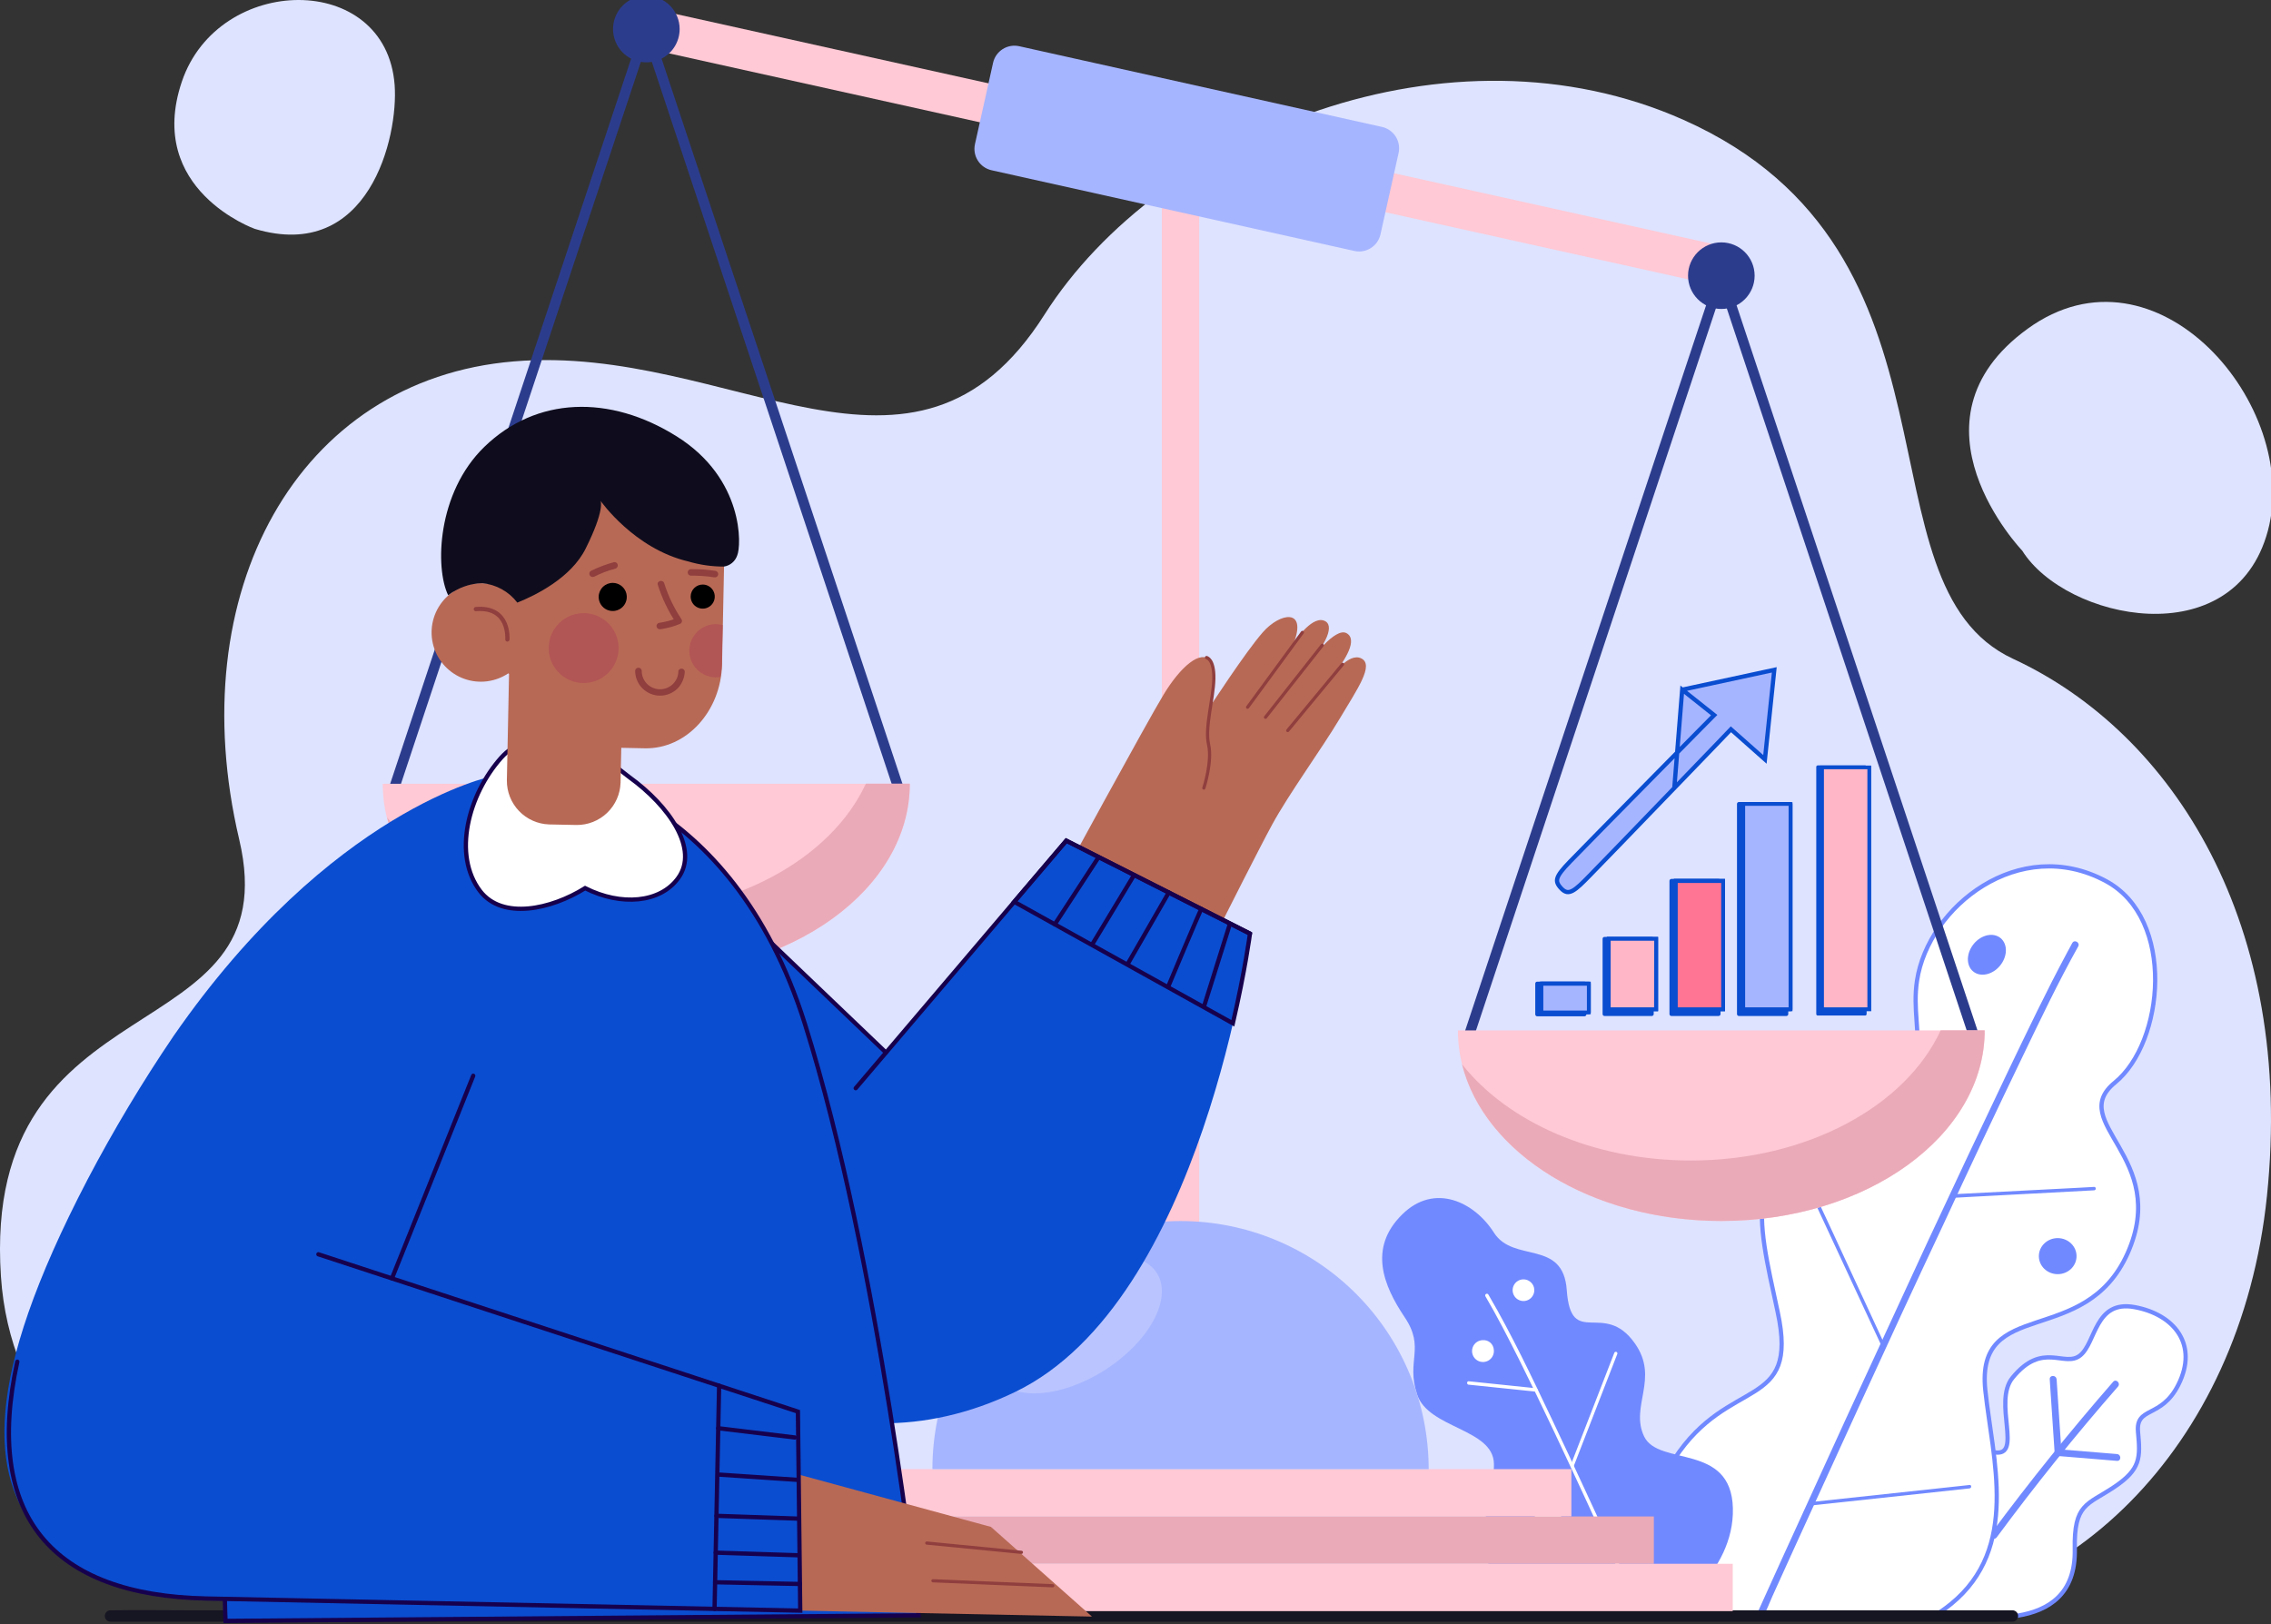 <svg width="534" height="382" viewBox="0 0 534 382" fill="none" xmlns="http://www.w3.org/2000/svg">
<rect x="0" y="0" width="534" height="382" fill="#333333" stroke="none"/>
<g clip-path="url(#clip0_3594_169827)">
<path d="M84.329 379.297C84.329 379.297 4.3 361.79 0.218 300.167C-4.476 229.178 68.251 248.298 56.243 197.391C42.58 139.382 69.85 89.213 120.874 84.987C171.899 80.76 214.816 122.501 245.601 73.983C272.814 31.166 340.949 3.744 395.863 28.19C465.37 59.114 435.628 137.444 473.363 154.938C511.099 172.432 539.639 217.461 533.051 281.235C526.883 341.132 484.827 380.51 438.417 379.897C415.672 379.609 327.399 380.235 248.073 379.897C165.504 379.597 84.329 379.297 84.329 379.297Z" fill="#DEE3FF"/>
<path d="M408.88 189.059H420.043V238.479H408.88V189.059Z" fill="#0A4DD0"/>
<path d="M408.881 238.929H420.044C420.163 238.929 420.277 238.882 420.361 238.798C420.445 238.713 420.492 238.599 420.492 238.479V189.059C420.492 188.94 420.445 188.826 420.361 188.741C420.277 188.657 420.163 188.609 420.044 188.609H408.881C408.762 188.609 408.648 188.657 408.564 188.741C408.48 188.826 408.433 188.94 408.433 189.059V238.479C408.433 238.599 408.48 238.713 408.564 238.798C408.648 238.882 408.762 238.929 408.881 238.929ZM419.596 238.029H409.339V189.509H419.596V238.029Z" fill="#0A4DD0"/>
<path d="M393.006 207.148H404.109V238.478H393.006V207.148Z" fill="#0A4DD0"/>
<path d="M393.005 238.929H404.108C404.228 238.929 404.343 238.882 404.429 238.798C404.514 238.714 404.564 238.599 404.566 238.479V207.149C404.564 207.029 404.514 206.915 404.429 206.83C404.343 206.746 404.228 206.699 404.108 206.699H393.005C392.886 206.699 392.772 206.747 392.688 206.831C392.604 206.915 392.557 207.03 392.557 207.149V238.479C392.557 238.599 392.604 238.713 392.688 238.797C392.772 238.882 392.886 238.929 393.005 238.929ZM403.66 238.029H393.463V207.649H403.66V238.029Z" fill="#0A4DD0"/>
<path d="M377.283 220.781H388.406V238.471H377.283V220.781Z" fill="#0A4DD0"/>
<path d="M377.28 238.928H388.403C388.522 238.928 388.636 238.881 388.72 238.796C388.804 238.712 388.852 238.597 388.852 238.478V220.778C388.852 220.659 388.804 220.544 388.72 220.46C388.636 220.376 388.522 220.328 388.403 220.328H377.28C377.161 220.328 377.047 220.376 376.963 220.46C376.879 220.544 376.832 220.659 376.832 220.778V238.478C376.832 238.597 376.879 238.712 376.963 238.796C377.047 238.881 377.161 238.928 377.28 238.928ZM387.955 238.028H377.738V221.238H387.955V238.028Z" fill="#0A4DD0"/>
<path d="M409.908 189.059H421.031V237.359H409.908V189.059Z" fill="white"/>
<path d="M409.457 237.808H421.477V188.648H409.457V237.808ZM420.57 236.898H410.353V189.508H420.57V236.898Z" fill="#0A4DD0"/>
<path d="M394.033 207.148H405.156V237.358H394.033V207.148Z" fill="white"/>
<path d="M393.584 237.809H405.613V206.699H393.584V237.809ZM404.717 236.899H394.5V207.649H404.717V236.899Z" fill="#0A4DD0"/>
<path d="M378.306 220.781H389.43V237.351H378.306V220.781Z" fill="white"/>
<path d="M377.829 237.808H389.879V220.328H377.829V237.808ZM388.943 236.898H378.726V221.238H388.973L388.943 236.898Z" fill="#0A4DD0"/>
<path d="M421.03 237.352H409.906V189.052H421.03V237.352Z" fill="#A6B5FF"/>
<path d="M409.905 237.809H421.028C421.147 237.809 421.261 237.762 421.345 237.678C421.429 237.593 421.477 237.479 421.477 237.359V189.059C421.477 188.94 421.429 188.826 421.345 188.741C421.261 188.657 421.147 188.609 421.028 188.609H409.905C409.786 188.609 409.672 188.657 409.588 188.741C409.504 188.826 409.457 188.94 409.457 189.059V237.359C409.457 237.479 409.504 237.593 409.588 237.678C409.672 237.762 409.786 237.809 409.905 237.809ZM420.57 236.899H410.353V189.509H420.57V236.899Z" fill="#0A4DD0"/>
<path d="M427.403 180.34H438.566V238.47H427.403V180.34Z" fill="#0A4DD0"/>
<path d="M427.402 238.82H438.575C438.665 238.82 438.751 238.784 438.815 238.72C438.878 238.657 438.914 238.57 438.914 238.48V180.34C438.914 180.25 438.878 180.163 438.815 180.1C438.751 180.036 438.665 180 438.575 180H427.412C427.322 180 427.236 180.036 427.173 180.1C427.109 180.163 427.074 180.25 427.074 180.34V238.48C427.073 238.568 427.108 238.653 427.169 238.717C427.23 238.78 427.314 238.817 427.402 238.82ZM438.227 238.14H427.741V180.65H438.227V238.14Z" fill="#0A4DD0"/>
<path d="M428.427 180.488H439.551V237.358H428.427V180.488Z" fill="#FFB6C6"/>
<path d="M427.98 237.809H440V180.039H427.98V237.809ZM439.094 236.899H428.876V180.899H439.094V236.899Z" fill="#0A4DD0"/>
<path d="M405.155 237.352H394.031V207.142H405.155V237.352Z" fill="#FF7593"/>
<path d="M393.584 237.809H405.613V206.699H393.584V237.809ZM404.717 236.899H394.5V207.649H404.717V236.899Z" fill="#0A4DD0"/>
<path d="M378.306 220.781H389.43V237.351H378.306V220.781Z" fill="#FFB6C6"/>
<path d="M377.829 237.808H389.879V220.328H377.829V237.808ZM388.943 236.898H378.726V221.238H388.973L388.943 236.898Z" fill="#0A4DD0"/>
<path d="M361.447 231.301H372.57V238.551H361.447V231.301Z" fill="#0A4DD0"/>
<path d="M361.448 239.002H372.571C372.63 239.002 372.689 238.99 372.743 238.967C372.797 238.945 372.847 238.912 372.888 238.87C372.93 238.828 372.963 238.778 372.985 238.724C373.008 238.669 373.02 238.611 373.02 238.552V231.302C373.02 231.242 373.008 231.184 372.985 231.129C372.963 231.075 372.93 231.025 372.888 230.983C372.847 230.942 372.797 230.908 372.743 230.886C372.689 230.863 372.63 230.852 372.571 230.852H361.448C361.329 230.852 361.215 230.899 361.131 230.983C361.047 231.068 361 231.182 361 231.302V238.552C361 238.671 361.047 238.785 361.131 238.87C361.215 238.954 361.329 239.002 361.448 239.002ZM372.113 238.092H361.896V231.762H372.113V238.092Z" fill="#0A4DD0"/>
<path d="M362.474 231.301H373.598V238.051H362.474V231.301Z" fill="white"/>
<path d="M362.027 238.512H374.047V230.852H362.027V238.512ZM373.141 237.652H362.893V231.812H373.141V237.652Z" fill="#0A4DD0"/>
<path d="M362.474 231.301H373.598V238.051H362.474V231.301Z" fill="#A6B5FF"/>
<path d="M362.475 238.512H373.599C373.718 238.509 373.832 238.459 373.916 238.373C374 238.287 374.047 238.172 374.047 238.052V231.302C374.047 231.182 374 231.068 373.916 230.983C373.832 230.899 373.718 230.852 373.599 230.852H362.475C362.356 230.852 362.242 230.899 362.158 230.983C362.074 231.068 362.027 231.182 362.027 231.302V238.052C362.027 238.172 362.074 238.287 362.158 238.373C362.241 238.459 362.355 238.509 362.475 238.512ZM373.141 237.652H362.893V231.812H373.141V237.652Z" fill="#0A4DD0"/>
<path d="M395.55 162.195L402.637 167.826L403.073 168.173L402.681 168.57L399.316 171.967L399.315 171.968L389.264 182.161C389.264 182.161 389.264 182.161 389.263 182.161C387.196 184.265 385.126 186.365 383.057 188.466C378.429 193.162 373.803 197.857 369.206 202.58C368.323 203.488 367.641 204.239 367.142 204.887C366.641 205.537 366.345 206.056 366.208 206.5C366.076 206.927 366.088 207.291 366.224 207.659C366.366 208.043 366.655 208.461 367.133 208.963C367.626 209.48 368.056 209.71 368.447 209.773C368.837 209.837 369.267 209.747 369.787 209.469C370.311 209.187 370.892 208.732 371.565 208.114C372.235 207.499 372.972 206.745 373.814 205.883C378.417 201.168 382.989 196.426 387.562 191.683C389.605 189.564 391.649 187.444 393.696 185.326L395.55 162.195ZM395.55 162.195L417.204 157.526L415.001 178.588L407.365 171.822L407.005 171.503L406.672 171.85L403.618 175.037L403.617 175.038L393.696 185.326L395.55 162.195Z" fill="#A6B5FF" stroke="#0A4DD0"/>
<path d="M455.898 379.541C462.321 379.777 488.29 385.472 487.862 364.341C487.648 353.55 490.795 353.946 497.111 349.718C503.426 345.49 503.287 342.781 502.731 336.744C502.174 330.707 508.201 333.629 512.204 325.686C517 316.191 511.23 309.094 501.906 307.392C492.583 305.69 492.861 315.742 489.146 318.739C485.432 321.736 480.326 315.292 473.207 324.027C468.561 329.732 475.776 342.749 468.925 341.529" fill="white"/>
<path d="M455.898 379.541C462.321 379.777 488.29 385.472 487.862 364.341C487.648 353.55 490.795 353.946 497.111 349.718C503.426 345.49 503.287 342.781 502.731 336.744C502.174 330.707 508.201 333.629 512.204 325.686C517 316.191 511.23 309.094 501.906 307.392C492.583 305.69 492.861 315.742 489.146 318.739C485.432 321.736 480.326 315.292 473.207 324.027C468.561 329.732 475.776 342.749 468.925 341.529" stroke="#7189FF" stroke-miterlimit="10"/>
<path d="M468.114 360.725C477.227 348.429 486.818 336.504 496.888 324.95C497.573 324.169 498.707 325.304 498.022 326.085C488.031 337.503 478.526 349.321 469.505 361.539C468.895 362.363 467.503 361.539 468.114 360.725Z" fill="#7189FF"/>
<path d="M483.591 324.392L484.597 339.474L484.736 341.615L483.933 340.813L497.764 341.947C498.834 342.033 498.834 343.639 497.764 343.553L483.922 342.408C483.711 342.402 483.51 342.316 483.361 342.166C483.211 342.017 483.125 341.816 483.12 341.605L482.113 326.522L481.974 324.381C481.899 323.311 483.505 323.311 483.58 324.381L483.591 324.392Z" fill="#7189FF"/>
<path d="M497.313 254.579C508.885 245.148 511.658 216.042 495.173 207.2C474.834 196.271 453.424 213.184 450.77 230.579C448.693 243.992 458.081 253.369 433.642 263.196C409.204 273.023 412.993 285.248 418.014 308.605C423.034 331.963 406.527 323.399 393.693 343.117C383.534 358.746 397.814 374.685 404.183 380.583L454.152 380.401C455.777 379.451 457.327 378.377 458.787 377.19C474.919 364.012 468.539 343.17 466.827 326.953C464.504 304.794 490.27 317.244 500.3 294.7C510.33 272.156 485.752 263.999 497.313 254.579Z" fill="white" stroke="#7189FF" stroke-miterlimit="10"/>
<path d="M412.973 379.878C414.971 375.447 416.98 371.018 419 366.594C423.995 355.654 428.991 344.717 433.986 333.784C440.409 319.84 446.832 305.924 453.255 292.036C459.506 278.613 465.822 265.221 472.202 251.862C476.708 242.474 481.194 233.064 486.118 223.901L487.274 221.76C487.777 220.861 489.169 221.664 488.666 222.574C483.955 230.988 479.813 239.701 475.617 248.415C469.322 261.474 463.146 274.566 457.087 287.69C450.507 301.685 443.995 315.733 437.551 329.834C432.284 341.31 427.035 352.792 421.804 364.282L416.795 375.318C416.024 377.01 415.371 378.84 414.461 380.467C414.423 380.539 414.39 380.614 414.365 380.692C413.937 381.634 412.556 380.82 412.973 379.878Z" fill="#7189FF"/>
<path d="M459.313 280.848L488.376 279.35L492.412 279.125C492.925 279.125 492.925 279.906 492.412 279.928L463.359 281.469L459.27 281.694C458.756 281.694 458.756 280.913 459.27 280.891L459.313 280.848Z" fill="#7189FF"/>
<path d="M425.849 353.239L458.487 349.728L463.123 349.225C463.636 349.172 463.626 349.975 463.123 350.028L430.484 353.55L425.849 354.042C425.346 354.096 425.346 353.293 425.849 353.239Z" fill="#7189FF"/>
<path d="M423.709 274.33L430.325 288.471L440.762 311.037L443.171 316.228C443.385 316.699 442.689 317.106 442.475 316.635L435.902 302.494L425.422 279.929L423.003 274.737C422.789 274.266 423.474 273.859 423.699 274.33H423.709Z" fill="#7189FF"/>
<path d="M470.564 226.733C468.947 229.013 466.121 229.881 464.258 228.671C462.396 227.461 462.203 224.625 463.83 222.334C465.457 220.043 468.273 219.187 470.135 220.407C471.998 221.627 472.18 224.453 470.564 226.733Z" fill="#7189FF"/>
<path d="M483.846 299.646C481.398 299.646 479.414 297.748 479.414 295.407C479.414 293.066 481.398 291.168 483.846 291.168C486.293 291.168 488.277 293.066 488.277 295.407C488.277 297.748 486.293 299.646 483.846 299.646Z" fill="#7189FF"/>
<path d="M392.011 379.843C391.883 380.132 407.876 370.08 407.469 354.665C407.062 339.251 389.988 344.924 386.595 337.806C383.202 330.687 390.277 324.189 384.4 315.893C377.132 305.606 369.414 317.349 368.408 303.412C367.583 291.326 355.883 297.128 351.28 289.881C346.677 282.634 337.289 278.106 329.711 285.599C321.65 293.521 325.354 302.427 330.278 309.749C335.202 317.071 330.556 319.907 333.222 327.947C335.887 335.986 351.152 335.943 351.28 344.26C351.409 352.578 345.243 363.454 352.212 371.268C356.198 375.848 361.391 379.216 367.198 380.988L392.011 379.843Z" fill="#7189FF"/>
<path d="M385.181 379.092C381.06 370.678 377.249 362.103 373.321 353.593C368.065 342.236 362.777 330.878 357.178 319.681C354.663 314.682 352.115 309.683 349.278 304.844C349.226 304.752 349.212 304.643 349.24 304.54C349.268 304.438 349.336 304.351 349.428 304.299C349.52 304.246 349.63 304.232 349.732 304.26C349.834 304.288 349.921 304.356 349.974 304.448C355.497 313.879 360.175 323.813 364.875 333.672C370.066 344.58 375.098 355.574 380.172 366.546C382.045 370.603 383.908 374.671 385.877 378.696C386.102 379.156 385.417 379.563 385.181 379.092Z" fill="white"/>
<path d="M345.361 324.834L359.17 326.269L361.162 326.472C361.675 326.526 361.675 327.329 361.162 327.275L347.353 325.841L345.361 325.637C344.848 325.637 344.848 324.781 345.361 324.834Z" fill="white"/>
<path d="M379.938 318.277L369.661 344.75" stroke="white" stroke-width="0.75" stroke-miterlimit="10" stroke-linecap="round"/>
<path d="M351.248 317.37C351.322 317.889 351.236 318.417 351.001 318.885C350.767 319.353 350.395 319.739 349.935 319.989C349.476 320.24 348.951 320.345 348.43 320.289C347.91 320.233 347.419 320.02 347.023 319.677C346.627 319.334 346.345 318.879 346.216 318.372C346.086 317.865 346.114 317.33 346.296 316.839C346.479 316.349 346.806 315.925 347.236 315.626C347.666 315.327 348.176 315.166 348.7 315.165C349.329 315.124 349.949 315.332 350.426 315.745C350.903 316.158 351.198 316.742 351.248 317.37Z" fill="white"/>
<path d="M360.432 304.688C360.18 305.125 359.805 305.477 359.353 305.7C358.901 305.923 358.393 306.007 357.893 305.941C357.393 305.875 356.924 305.662 356.546 305.33C356.167 304.998 355.895 304.561 355.765 304.074C355.634 303.587 355.651 303.072 355.813 302.595C355.976 302.118 356.276 301.7 356.676 301.393C357.076 301.086 357.558 300.905 358.06 300.873C358.563 300.84 359.065 300.957 359.501 301.209C359.792 301.376 360.046 301.598 360.251 301.863C360.455 302.128 360.604 302.432 360.691 302.755C360.778 303.078 360.799 303.416 360.755 303.747C360.711 304.079 360.601 304.399 360.432 304.688Z" fill="white"/>
<path d="M367.166 355.308C367.26 355.955 367.154 356.614 366.863 357.199C366.571 357.784 366.109 358.266 365.536 358.582C364.964 358.897 364.309 359.029 363.659 358.963C363.009 358.896 362.395 358.632 361.899 358.207C361.402 357.782 361.048 357.215 360.882 356.583C360.716 355.951 360.747 355.284 360.97 354.67C361.194 354.056 361.599 353.525 362.132 353.147C362.666 352.769 363.301 352.564 363.955 352.557C364.347 352.525 364.741 352.571 365.115 352.692C365.489 352.813 365.835 353.007 366.134 353.263C366.433 353.519 366.678 353.831 366.855 354.182C367.032 354.533 367.138 354.916 367.166 355.308Z" fill="white"/>
<path d="M473.204 378.695H44.13C38.328 378.695 32.526 378.599 26.735 378.695H25.975C25.62 378.695 25.28 378.836 25.029 379.087C24.778 379.338 24.637 379.678 24.637 380.033C24.637 380.388 24.778 380.728 25.029 380.979C25.28 381.23 25.62 381.371 25.975 381.371H455.006C460.808 381.371 466.61 381.468 472.401 381.371H473.204C473.558 381.371 473.899 381.23 474.15 380.979C474.401 380.728 474.542 380.388 474.542 380.033C474.542 379.678 474.401 379.338 474.15 379.087C473.899 378.836 473.558 378.695 473.204 378.695Z" fill="#161522"/>
<path d="M475.504 129.499C475.504 129.499 446.534 99.237 476.786 77.308C507.038 55.38 541.197 95.35 533.26 124.838C525.323 154.327 485.679 145.779 475.504 129.499Z" fill="#DEE3FF"/>
<path d="M59.907 53.822C59.907 53.822 34.173 44.664 42.751 19.225C51.329 -6.213 90.779 -6.854 92.794 19.978C93.71 32.189 86.76 61.84 59.907 53.822Z" fill="#DEE3FF"/>
<path d="M281.979 33.922H273.188V295.363H281.979V33.922Z" fill="#FFC9D5"/>
<path d="M369.494 345.496H185.672V356.628H369.494V345.496Z" fill="#FFC9D5"/>
<path d="M388.884 356.629H166.285V367.761H388.884V356.629Z" fill="#EAAAB8"/>
<path d="M407.43 367.758H147.75V378.89H407.43V367.758Z" fill="#FFC9D5"/>
<path d="M402.378 57.289L154.836 2.391L152.805 11.55L400.347 66.449L402.378 57.289Z" fill="#FFC9D5"/>
<path d="M92.668 185.372L151.981 6.832L211.283 185.372" stroke="#2C3C8D" stroke-width="2.41" stroke-miterlimit="10"/>
<path d="M345.449 243.372L404.751 64.832L464.064 243.372" stroke="#2C3C8D" stroke-width="2.41" stroke-miterlimit="10"/>
<path d="M151.981 229.151C186.187 229.151 213.93 209.074 213.93 184.316H90C90 209.129 117.765 229.151 151.981 229.151Z" fill="#FFC9D5"/>
<path d="M203.596 184.301C195.373 202.103 172.19 214.92 144.841 214.92C121.8 214.92 101.701 205.8 91.039 192.273C96.244 213.236 121.538 229.135 151.981 229.135C186.187 229.135 213.93 209.058 213.93 184.301H203.596Z" fill="#EAAAB8"/>
<path d="M404.761 287.151C438.966 287.151 466.698 267.074 466.698 242.316H342.812C342.812 267.129 370.544 287.151 404.761 287.151Z" fill="#FFC9D5"/>
<path d="M456.33 242.301C448.118 260.103 424.924 272.92 397.586 272.92C374.534 272.92 354.446 263.8 343.773 250.273C348.99 271.236 374.283 287.135 404.727 287.135C438.932 287.135 466.664 267.058 466.664 242.301H456.33Z" fill="#EAAAB8"/>
<path d="M159.812 6.83C159.812 8.378 159.352 9.892 158.492 11.18C157.632 12.467 156.409 13.471 154.978 14.063C153.548 14.656 151.973 14.811 150.455 14.509C148.936 14.207 147.541 13.461 146.446 12.366C145.351 11.271 144.605 9.876 144.303 8.357C144.001 6.838 144.156 5.264 144.748 3.833C145.341 2.403 146.345 1.18 147.632 0.32C148.92 -0.541 150.433 -1 151.982 -1C154.058 -0.997 156.048 -0.171 157.515 1.296C158.983 2.764 159.809 4.754 159.812 6.83Z" fill="#2C3C8D"/>
<path d="M404.752 72.659C409.076 72.659 412.581 69.154 412.581 64.83C412.581 60.505 409.076 57 404.752 57C400.427 57 396.922 60.505 396.922 64.83C396.922 69.154 400.427 72.659 404.752 72.659Z" fill="#2C3C8D"/>
<path d="M277.586 287.152C262.112 287.155 247.273 293.304 236.333 304.247C225.392 315.189 219.246 330.029 219.246 345.503H335.937C335.937 337.84 334.427 330.253 331.495 323.173C328.562 316.094 324.264 309.661 318.846 304.243C313.428 298.825 306.995 294.526 299.916 291.594C292.836 288.662 285.249 287.152 277.586 287.152Z" fill="#A6B5FF"/>
<path opacity="0.22" d="M259.806 322.179C270.309 315.475 275.772 305.262 272.009 299.367C268.246 293.472 256.682 294.127 246.18 300.831C235.678 307.534 230.214 317.748 233.977 323.643C237.74 329.538 249.304 328.882 259.806 322.179Z" fill="white"/>
<path d="M324.951 29.845L239.653 10.868C236.876 10.251 234.124 12.001 233.507 14.778L229.253 33.895C228.636 36.672 230.386 39.424 233.163 40.041L318.461 59.018C321.238 59.635 323.99 57.885 324.607 55.108L328.86 35.991C329.478 33.214 327.728 30.462 324.951 29.845Z" fill="#A6B5FF"/>
<path d="M249.068 207.731C249.068 207.731 269.621 169.901 273.617 163.327C277.613 156.753 282.296 152.74 284.585 155.334C286.874 157.928 284.359 166.422 284.359 166.422C284.359 166.422 292.843 153.346 296.943 148.684C301.044 144.023 307.329 143.042 304.226 151.195C304.226 151.195 308.194 144.97 311.215 145.915C314.236 146.86 311.253 152.078 308.378 155.101C308.378 155.101 313.937 147.429 316.618 148.901C319.299 150.373 316.492 155.061 313.205 159.102C313.205 159.102 317.083 153.306 320.112 154.847C323.141 156.388 319.249 161.916 314.995 169.04C310.741 176.163 303.112 186.628 299.164 193.86C296.177 199.325 287.677 216.222 287.677 216.222L286.033 220.296L249.068 207.731Z" fill="#B86955"/>
<path d="M283.695 154.633C283.695 154.633 285.517 154.937 285.421 159.639C285.325 164.341 283.257 171.057 284.182 175.082C285.106 179.106 283.069 185.33 283.069 185.33" stroke="#903E3E" stroke-width="0.75" stroke-miterlimit="10" stroke-linecap="round"/>
<path d="M293.359 166.316L306.248 148.728" stroke="#903E3E" stroke-width="0.75" stroke-miterlimit="10" stroke-linecap="round"/>
<path d="M297.563 168.683L310.912 151.742" stroke="#903E3E" stroke-width="0.75" stroke-miterlimit="10" stroke-linecap="round"/>
<path d="M302.798 171.796L315.687 156.221" stroke="#903E3E" stroke-width="0.75" stroke-miterlimit="10" stroke-linecap="round"/>
<path d="M250.732 197.695L201.23 255.886L208.344 247.527L150.477 192.219C150.477 192.219 152.247 292.684 154.553 305.549C156.858 318.414 194.756 348.665 238.803 327.296C282.849 305.928 293.937 219.55 293.937 219.55L250.732 197.695Z" fill="#0A4DD0"/>
<path d="M238.483 212.077L289.891 240.652C292.795 228.18 293.916 219.555 293.916 219.555L250.732 197.701L238.483 212.077Z" stroke="#16004D" stroke-miterlimit="10" stroke-linecap="round"/>
<path d="M289.155 217.423L283.179 236.466" stroke="#16004D" stroke-miterlimit="10" stroke-linecap="round"/>
<path d="M282.489 213.773C282.238 213.994 274.658 232.101 274.658 232.101" stroke="#16004D" stroke-miterlimit="10" stroke-linecap="round"/>
<path d="M274.825 209.899L265.262 226.528" stroke="#16004D" stroke-miterlimit="10" stroke-linecap="round"/>
<path d="M266.669 205.774L256.952 221.885" stroke="#16004D" stroke-miterlimit="10" stroke-linecap="round"/>
<path d="M248.027 217.362L258.015 202.057" stroke="#16004D" stroke-miterlimit="10" stroke-linecap="round"/>
<path d="M293.917 219.559L250.712 197.704L201.21 255.916" stroke="#16004D" stroke-miterlimit="10" stroke-linecap="round"/>
<path d="M208.324 247.527L150.457 192.219" stroke="#16004D" stroke-miterlimit="10" stroke-linecap="round"/>
<path d="M130.45 181.112C130.45 181.112 171.76 185.159 189.256 240.773C206.753 296.388 215.977 379.873 215.977 379.873L53.034 381.191C53.034 381.191 43.807 194.113 130.45 181.112Z" fill="#0A4DD0" stroke="#16004D" stroke-miterlimit="10"/>
<path d="M173.266 342.808L233.019 359.085L256.766 380.173L147.468 377.943L173.266 342.808Z" fill="#B86955"/>
<path d="M217.926 362.883L240.169 365.062" stroke="#903E3E" stroke-width="0.75" stroke-miterlimit="10" stroke-linecap="round"/>
<path d="M219.367 371.75L247.547 372.921" stroke="#903E3E" stroke-width="0.75" stroke-miterlimit="10" stroke-linecap="round"/>
<path d="M187.619 331.965L99.449 303.031L108.891 242.995L115.67 182.555C115.67 182.555 77.778 190.266 40.781 243.68C33.436 254.509 26.706 265.743 20.62 277.327C-4.392 325.274 -2.123 346.972 9.043 360.49C16.66 369.745 28.107 375.505 48.538 375.922L188.164 378.771L187.619 331.965Z" fill="#0A4DD0"/>
<path d="M74.862 294.971L187.621 331.967L188.166 378.772L48.54 375.923C12.155 375.181 -3.833 356.367 4.073 320.231" stroke="#16004D" stroke-miterlimit="10" stroke-linecap="round"/>
<path d="M92.165 300.641L111.275 252.983" stroke="#16004D" stroke-miterlimit="10" stroke-linecap="round"/>
<path d="M169.09 325.875L168.019 378.358" stroke="#16004D" stroke-miterlimit="10" stroke-linecap="round"/>
<path d="M168.887 335.875L186.899 338.05" stroke="#16004D" stroke-miterlimit="10" stroke-linecap="round"/>
<path d="M169.156 346.785L187.619 348.025" stroke="#16004D" stroke-miterlimit="10" stroke-linecap="round"/>
<path d="M168.469 356.477L187.703 357.136" stroke="#16004D" stroke-miterlimit="10" stroke-linecap="round"/>
<path d="M168.289 365.133L187.791 365.757" stroke="#16004D" stroke-miterlimit="10" stroke-linecap="round"/>
<path d="M168.148 372.098L188.086 372.504" stroke="#16004D" stroke-miterlimit="10" stroke-linecap="round"/>
<path d="M147.957 182.744C145.103 180.632 138.321 174.783 136.099 174.922C133.878 175.062 124.264 171.024 117.853 178.186C110.117 186.84 106.355 201.061 112.919 209.596C118.163 216.359 129.553 213.88 137.584 208.867C146.063 213.148 155.261 212.33 159.468 206.499C164.413 199.719 157.37 189.53 147.957 182.744Z" fill="white" stroke="#16004D" stroke-miterlimit="10"/>
<path d="M152.937 112.96L138.276 112.661C128.544 112.463 120.392 121.376 120.165 132.484L120.023 139.466C118.065 138.016 115.706 137.207 113.27 137.15C111.453 137.118 109.653 137.514 108.016 138.307C106.38 139.099 104.953 140.266 103.851 141.712C102.75 143.158 102.004 144.843 101.674 146.631C101.344 148.419 101.44 150.259 101.954 152.004C102.467 153.748 103.384 155.346 104.63 156.67C105.876 157.994 107.416 159.006 109.126 159.625C110.836 160.243 112.667 160.45 114.472 160.229C116.276 160.008 118.004 159.366 119.514 158.354L119.696 158.481L119.185 183.531C119.162 186.212 120.189 188.796 122.046 190.73C123.902 192.664 126.442 193.795 129.121 193.882L135.569 194.013C138.25 194.036 140.833 193.009 142.767 191.152C144.701 189.296 145.833 186.756 145.919 184.077L146.087 175.863L151.651 175.977C161.405 176.176 169.557 167.263 169.783 156.175L170.246 133.506C170.472 122.398 162.69 113.159 152.937 112.96Z" fill="#B86955"/>
<path d="M119.303 150.377C119.303 150.377 119.976 142.544 111.889 143.242" stroke="#903E3E" stroke-miterlimit="10" stroke-linecap="round"/>
<path d="M140.772 140.317C140.759 140.971 140.94 141.614 141.292 142.165C141.644 142.716 142.152 143.15 142.751 143.413C143.349 143.675 144.013 143.754 144.656 143.64C145.3 143.525 145.896 143.222 146.367 142.769C146.839 142.317 147.166 141.734 147.306 141.096C147.447 140.457 147.395 139.791 147.157 139.182C146.92 138.573 146.506 138.048 145.97 137.674C145.434 137.299 144.799 137.093 144.145 137.079C143.269 137.061 142.421 137.392 141.788 138C141.156 138.607 140.79 139.44 140.772 140.317Z" fill="black"/>
<path d="M162.404 140.223C162.388 140.785 162.54 141.339 162.84 141.814C163.14 142.289 163.575 142.665 164.089 142.892C164.603 143.12 165.174 143.189 165.727 143.092C166.281 142.995 166.793 142.735 167.199 142.345C167.604 141.956 167.885 141.455 168.005 140.906C168.125 140.356 168.079 139.784 167.872 139.261C167.666 138.738 167.309 138.288 166.846 137.969C166.383 137.649 165.836 137.475 165.274 137.468C164.529 137.458 163.811 137.741 163.274 138.257C162.737 138.772 162.424 139.479 162.404 140.223Z" fill="black"/>
<path d="M129.024 152.241C128.991 153.865 129.44 155.463 130.315 156.832C131.19 158.201 132.451 159.28 133.939 159.932C135.427 160.584 137.075 160.781 138.675 160.496C140.275 160.212 141.754 159.46 142.926 158.334C144.098 157.209 144.91 155.762 145.26 154.175C145.609 152.588 145.48 150.933 144.889 149.42C144.298 147.907 143.272 146.602 141.94 145.672C140.607 144.742 139.029 144.228 137.405 144.195C135.226 144.15 133.12 144.973 131.548 146.482C129.976 147.991 129.068 150.062 129.024 152.241Z" fill="#B25555"/>
<path d="M168.475 146.78C168.959 146.798 169.44 146.87 169.909 146.994L169.735 155.515C169.74 156.754 169.618 157.991 169.372 159.205C168.991 159.262 168.605 159.289 168.22 159.285C166.562 159.251 164.985 158.56 163.836 157.363C162.688 156.167 162.061 154.563 162.095 152.905C162.129 151.246 162.82 149.67 164.017 148.521C165.213 147.372 166.817 146.746 168.475 146.78Z" fill="#B25555"/>
<path d="M139.635 135.656C141.263 134.823 142.978 134.169 144.748 133.707C144.931 133.642 145.084 133.511 145.177 133.34C145.269 133.168 145.294 132.968 145.246 132.78C145.198 132.591 145.082 132.427 144.919 132.319C144.757 132.212 144.56 132.169 144.368 132.2C142.478 132.72 140.641 133.419 138.882 134.285C138.732 134.399 138.627 134.563 138.588 134.747C138.549 134.932 138.578 135.124 138.67 135.289C138.762 135.454 138.91 135.579 139.088 135.643C139.265 135.707 139.46 135.704 139.635 135.636L139.635 135.656Z" fill="#903E3E"/>
<path d="M162.443 135.381C164.269 135.353 166.094 135.48 167.899 135.76C168.097 135.809 168.305 135.781 168.483 135.681C168.66 135.582 168.793 135.419 168.855 135.225C168.91 135.03 168.887 134.821 168.791 134.643C168.695 134.465 168.533 134.331 168.34 134.269C166.4 133.963 164.438 133.82 162.474 133.841C162.271 133.843 162.076 133.923 161.931 134.066C161.786 134.209 161.703 134.403 161.699 134.606C161.694 134.808 161.771 135.003 161.91 135.148C162.05 135.293 162.241 135.377 162.443 135.381Z" fill="#903E3E"/>
<path d="M154.675 137.542C155.67 140.677 157.095 143.658 158.91 146.4L159.219 145.359C157.843 145.899 156.408 146.276 154.944 146.483C154.846 146.507 154.754 146.551 154.672 146.611C154.591 146.671 154.523 146.747 154.471 146.834C154.42 146.921 154.386 147.017 154.372 147.117C154.359 147.218 154.365 147.319 154.391 147.417C154.449 147.61 154.577 147.773 154.75 147.876C154.923 147.978 155.128 148.012 155.325 147.97C156.921 147.739 158.483 147.309 159.973 146.689C160.06 146.64 160.138 146.574 160.2 146.495C160.262 146.416 160.307 146.325 160.334 146.228C160.361 146.131 160.368 146.03 160.356 145.93C160.343 145.83 160.311 145.734 160.261 145.647C158.503 143.028 157.129 140.171 156.182 137.162C155.873 136.211 154.386 136.591 154.675 137.542Z" fill="#903E3E"/>
<path d="M113.922 105.056C126.055 93.308 143.323 92.695 159.163 102.652C175.003 112.609 174.352 128.392 173.341 130.631C173.113 131.307 172.704 131.908 172.158 132.367C171.613 132.827 170.952 133.128 170.247 133.239C167.405 133.249 164.576 132.845 161.85 132.04C149.093 129.048 141.229 117.795 141.229 117.795C141.229 117.795 142.275 119.87 137.714 129.001C134.307 135.895 125.903 140.017 121.637 141.717C120.655 140.425 119.414 139.352 117.994 138.566C116.574 137.78 115.006 137.299 113.39 137.152C110.486 137.217 107.68 138.211 105.383 139.988C102.267 133.618 102.732 115.88 113.922 105.056Z" fill="#0F0D1D"/>
<path d="M159.518 157.873C159.494 159.017 159.018 160.104 158.193 160.896C157.367 161.689 156.261 162.121 155.118 162.097C153.974 162.074 152.887 161.597 152.095 160.772C151.302 159.947 150.87 158.841 150.894 157.697C150.868 157.514 150.777 157.346 150.639 157.223C150.5 157.101 150.322 157.031 150.137 157.027C149.952 157.024 149.772 157.086 149.628 157.203C149.485 157.32 149.387 157.484 149.354 157.666C149.338 158.854 149.685 160.019 150.348 161.006C151.01 161.993 151.958 162.754 153.064 163.19C154.17 163.625 155.382 163.713 156.54 163.442C157.697 163.171 158.745 162.555 159.543 161.674C160.445 160.619 160.964 159.291 161.017 157.904C160.991 157.721 160.9 157.553 160.761 157.43C160.623 157.307 160.445 157.238 160.26 157.234C160.075 157.23 159.895 157.292 159.751 157.409C159.608 157.526 159.51 157.69 159.477 157.872L159.518 157.873Z" fill="#903E3E"/>
</g>
<defs>
<clipPath id="clip0_3594_169827">
<rect width="534" height="382" fill="white"/>
</clipPath>
</defs>
</svg>
